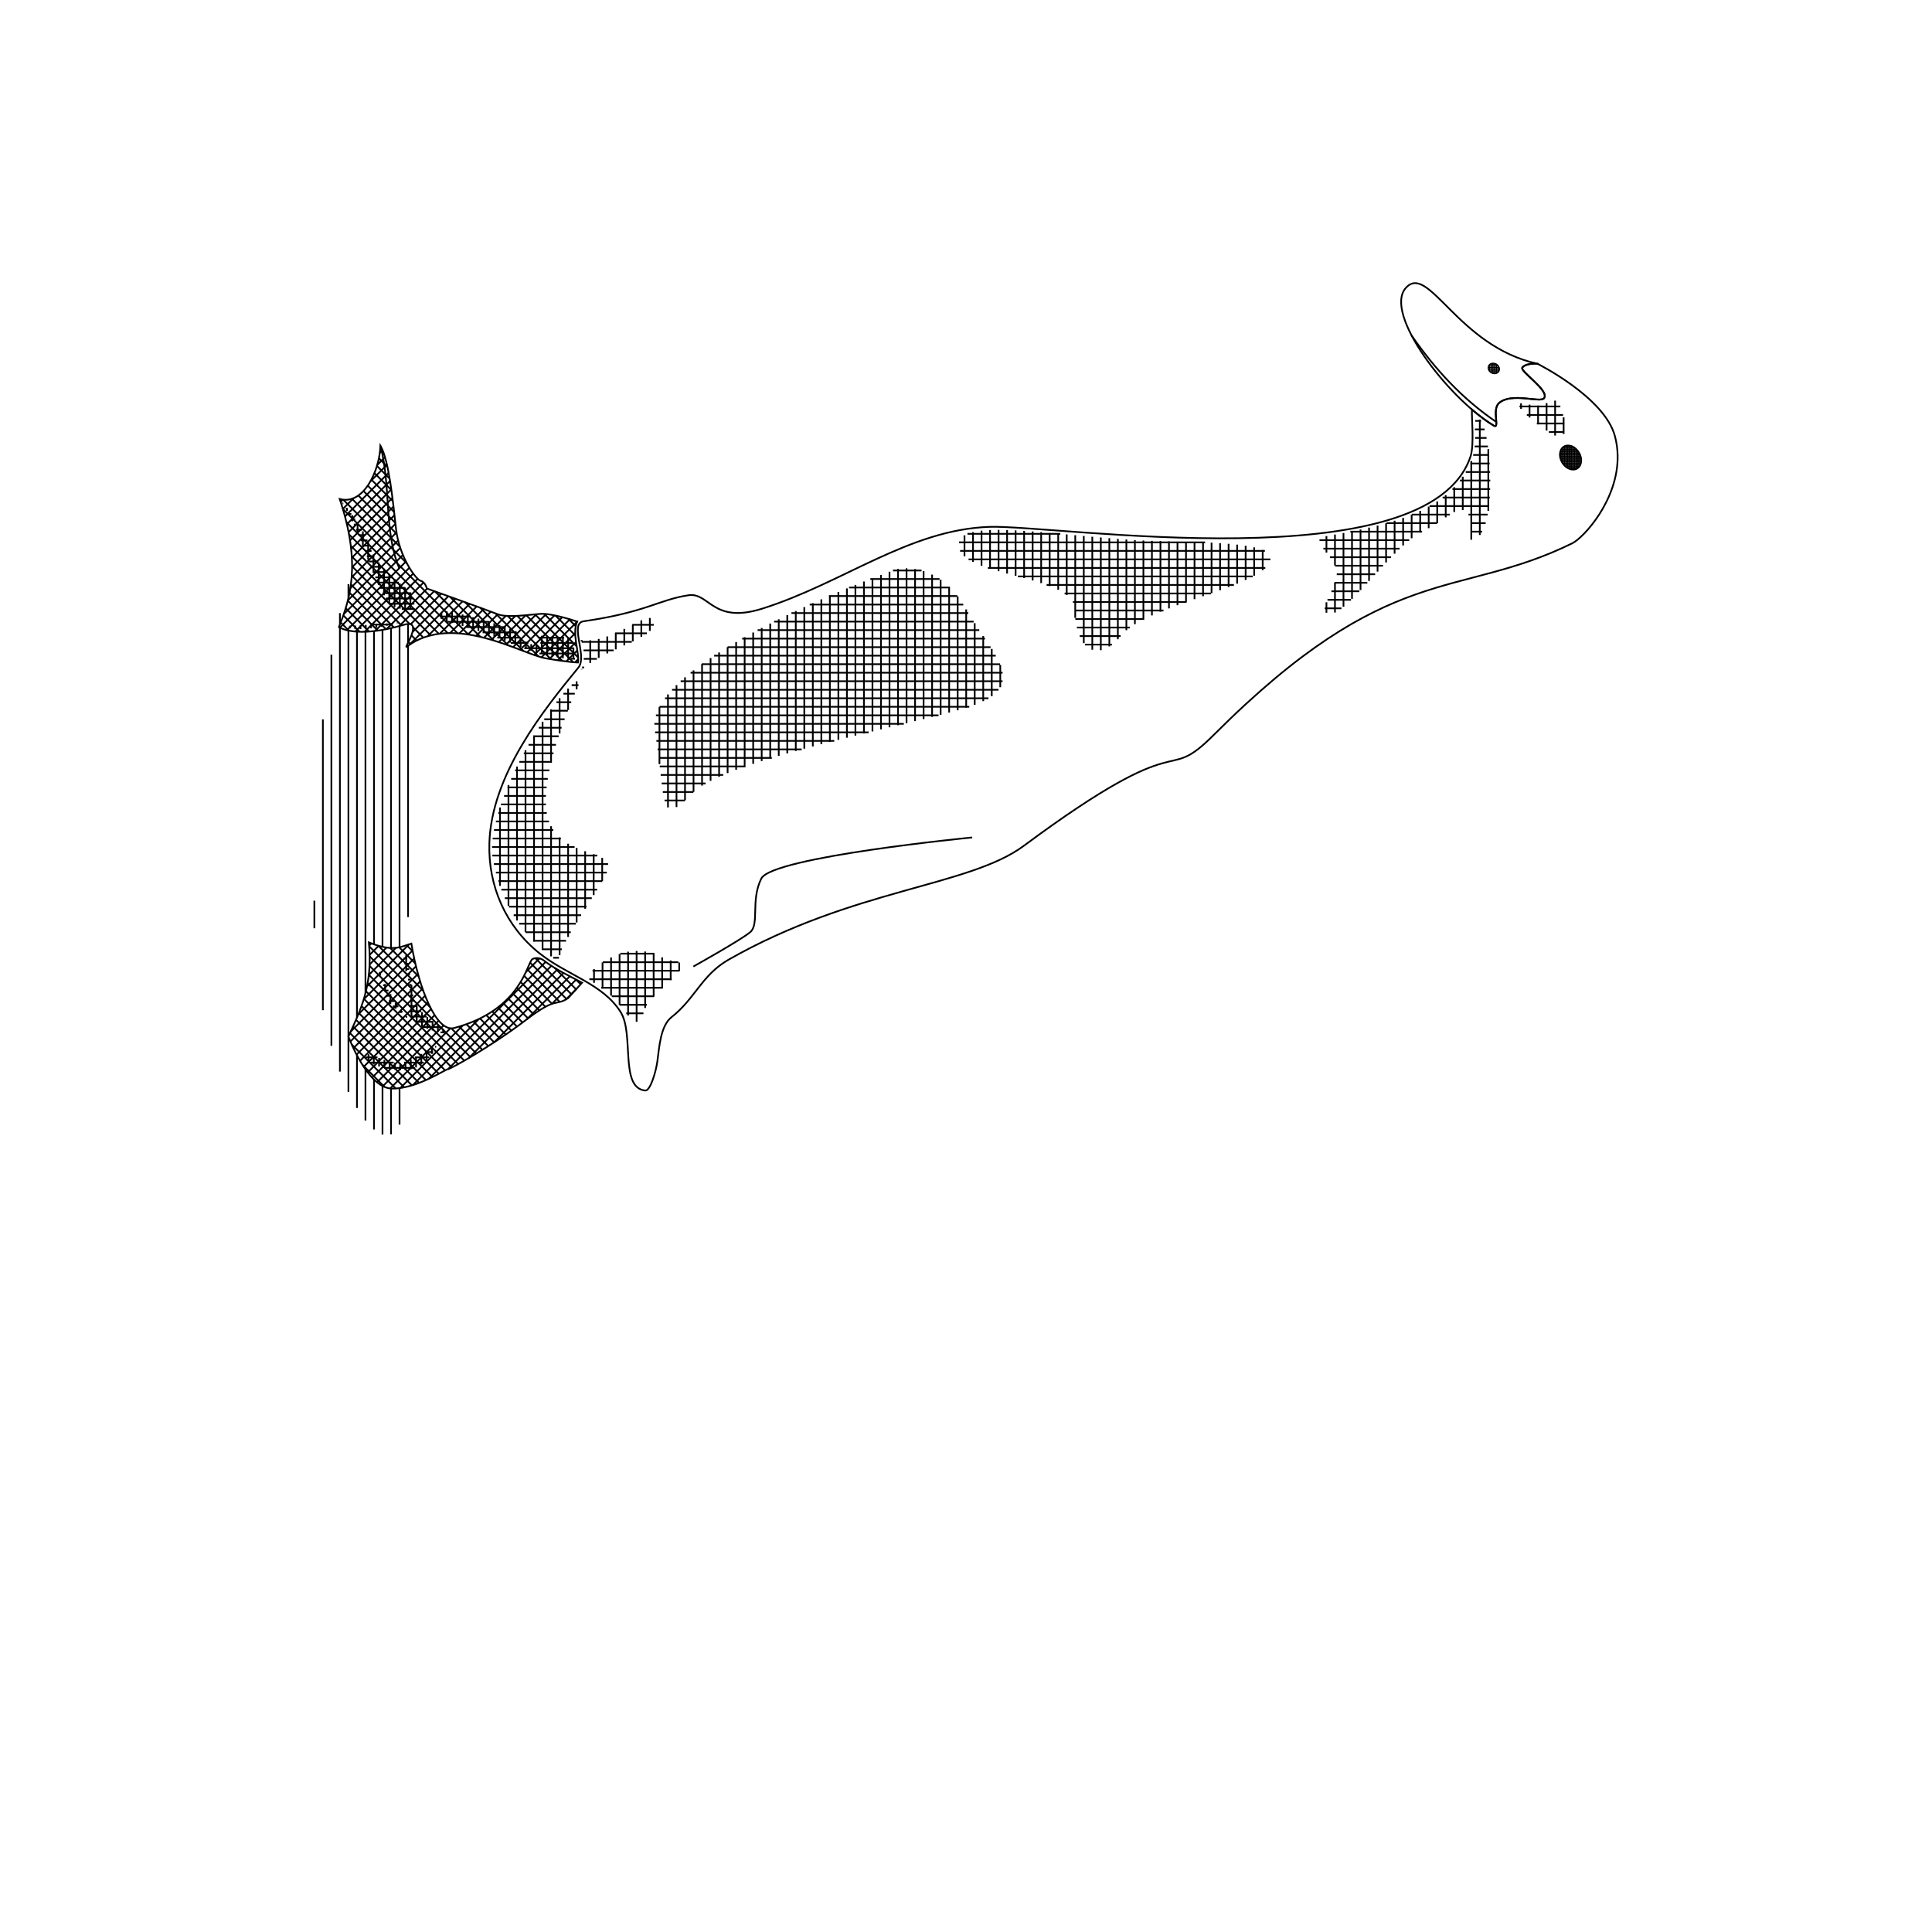 <?xml version="1.0" encoding="UTF-8" standalone="no"?>
<svg
   xmlns:dc="http://purl.org/dc/elements/1.1/"
   xmlns:cc="http://creativecommons.org/ns#"
   xmlns:rdf="http://www.w3.org/1999/02/22-rdf-syntax-ns#"
   xmlns:svg="http://www.w3.org/2000/svg"
   xmlns="http://www.w3.org/2000/svg"
   xmlns:sodipodi="http://sodipodi.sourceforge.net/DTD/sodipodi-0.dtd"
   xmlns:inkscape="http://www.inkscape.org/namespaces/inkscape"
   id="svg3970"
   version="1.1"
   viewBox="0 0 300 300"
   height="300mm"
   width="300mm"
   inkscape:version="1.0 (4035a4fb49, 2020-05-01)"
   sodipodi:docname="Duck_plot.svg">
  <defs
     id="defs3964" />
  <sodipodi:namedview
     inkscape:window-maximized="1"
     inkscape:window-y="30"
     inkscape:window-x="0"
     inkscape:window-height="2110"
     inkscape:window-width="3840"
     showgrid="false"
     inkscape:document-rotation="0"
     inkscape:current-layer="layer1"
     inkscape:document-units="mm"
     inkscape:cy="770.35042"
     inkscape:cx="256.74845"
     inkscape:zoom="1.4"
     inkscape:pageshadow="2"
     inkscape:pageopacity="0.0"
     borderopacity="1.0"
     bordercolor="#666666"
     pagecolor="#ffffff"
     id="base" />
  <g
     transform="translate(0,3)"
     id="layer1"
     inkscape:groupmode="layer"
     inkscape:label="Layer 1">
    <path
       style="display:inline;fill:none;stroke:#000000;stroke-width:0.265px;stroke-linecap:butt;stroke-linejoin:miter;stroke-opacity:1"
       d="m 26.246,98.218 c 1.671,6.416 0.533,13.225 2.89,18.945"
       id="path883-9"
       sodipodi:nodetypes="cc"
       transform="matrix(1,0,0,1,32.827,-32.006)" />
    <path
       style="fill:none;stroke:#000000;stroke-width:0.265px"
       d="m 99.29,236.768 v 3.246 m 0.567,3.347 h -0.388 m -0.025,-0.82 h 0.53 m 0.017,-0.82 H 99.401 m -0.05,-0.82 h 0.597 m -0.079,-0.82 h -0.575 m -0.061,-0.82 h 0.528 m -0.132,-0.82 h -0.457 m -0.061,-0.82 h 0.365 m -0.179,-0.82 h -0.246 m -0.061,-0.82 h 0.095"
       id="path2850"
       transform="matrix(0,1,-1,0,297.697,-5.308)" />
    <path
       style="fill:none;stroke:#000000;stroke-width:0.265px"
       d="m 98.042,224.622 v 4.712 m 0.82,-1.089 v -6.533 m 0.82,-2.514 v 6.095 m 0.82,-2.538 v -5.314 m 0.82,-7.349 v 4.038 m 0,6.351 v -3.571 m 0.82,-8.137 v 5.022 m 0,4.583 v -2.73 m 0.82,-7.021 v 7.661 m 0.82,-2.354 v -5.443 m 0.82,-0.074 v 0.612 m -6.197,20.119 h -0.87 m -0.288,-0.82 h 1.593 m 0.213,-0.82 h -1.69 m 0.172,-0.82 h 1.743 m 0.234,-0.82 h -1.785 m 0.205,-0.82 h 1.825 m 0.259,-0.82 h -1.868 m 0.228,-0.82 h 1.904 m 0.28,-0.82 h -1.957 m 0.242,-0.82 h 2.001 m 0.303,-0.82 h -2.052 m 0.264,-0.82 h 2.096 m 0.318,-0.82 h -2.133 m 0.309,-0.82 h 2.147 m 0.325,-0.82 h -2.093 m 1.048,-0.82 h 1.369 m 0.315,-0.82 h -1.116 m 0.377,-0.82 h 1.037 m 0.277,-0.82 h -1.153 m -1.449,-0.82 h 2.856 m 0.216,-0.82 h -3.03 m 0.063,-0.82 h 3.144 m 0.138,-0.82 h -3.206 m 0.085,-0.82 h 3.22 m 0.061,-0.82 h -3.194 m 1.487,-0.82 h 1.733"
       id="path2860"
       transform="matrix(0,1,-1,0,297.697,-5.308)" />
    <path
       style="fill:none;stroke:#000000;stroke-width:0.265px"
       d="m 108.7,207.865 v 1.065 m 1.323,1.279 v -1.765 m 1.323,0.553 v 2.295 m 1.323,0.985 v -2.753 m 1.323,0.5 v 3.162 m 1.323,0.86 v -3.549 m 1.323,0.451 v 3.911 m 1.323,0.769 v -4.265 m 1.323,0.384 v 4.611 m 1.323,0.693 v -4.963 m 1.323,0.302 v 5.316 m 1.323,0.616 v -5.688 m 1.323,0.187 v 6.072 m 1.323,0.527 v -6.495 m 1.323,0.003 v 6.971 m 1.323,0.426 v -7.53 m 1.323,-0.349 v 8.246 m 1.323,0.296 v -9.207 m 1.323,-1.178 v 10.59 m 1.323,0.097 v -12.817 m 1.323,-3.533 v 16.301 m 1.323,-0.234 v -17.735 m 1.323,0.202 v 17.218 m 1.323,-0.386 V 204.185 m 1.323,0.792 v 14.87 m 1.323,-0.54 v -13.503 m 1.323,0.828 v 12.039 m 1.323,-0.738 v -10.474 m 1.323,0.816 v 8.802 m 1.323,-0.994 v -7.021 m 1.323,0.741 v 5.113 m 1.323,-1.388 v -3.068 m 1.323,0.442 v 0.889 m -11.164,8.272 h -12.177 m -3.485,-1.323 h 18.753 m 2.282,-1.323 h -23.906 m -2.543,-1.323 h 28.259 m 1.488,-1.323 H 116.489 m -2.105,-1.323 h 35.394 m -29.024,-1.323 h -8.293 m 18.143,0 h 20.205 m -34.61,-1.323 h -5.471 m 21.614,0 h 18.273 m -38.058,-1.323 h -3.331 m 24.089,0 h 14.485 m -38.443,-1.323 h -1.252 m 25.872,0 h 11.57 m -2.129,-1.323 h -8.933 m 0.461,-1.323 h 6.358 m -2.174,-1.323 h -3.616"
       id="path3324"
       transform="matrix(0,1,-1,0,297.697,-5.308)" />
    <path
       style="fill:none;stroke:#000000;stroke-width:0.265px"
       d="m 150.395,196.076 v 5.293 m 1.323,2.72 V 192.366 m 1.323,-0.165 v 13.482 m 1.323,0.497 v -12.792 m 1.323,1.397 v 9.553 m 1.323,-1.635 v -6.554 m 1.323,1.106 v 4.241 m 1.323,-1.041 v -2.671 m -6.856,7.674 h 2.12 m 0.914,-1.323 h -4.085 m -0.762,-1.323 h 5.922 m 1.433,-1.323 h -7.907 m -0.348,-1.323 h 9.903 m 0.983,-1.323 h -10.996 m 0.085,-1.323 h 8.77 m -1.769,-1.323 h -6.709 m 0.61,-1.323 h 4.808 m -1.246,-1.323 h -3.071 m 0.321,-1.323 h 1.307"
       id="path3339"
       transform="matrix(0,1,-1,0,297.697,-5.308)" />
    <path
       style="fill:none;stroke:#000000;stroke-width:0.265px"
       d="m 155.142,207.53 -0.74,0.74 m -1.81,3.307 3.336,-3.336 m 0.786,0.711 -5.62,5.62 m 0.69,0.806 5.66,-5.66 m 0.44,1.056 -5.068,5.068 m 1.013,0.484 4.352,-4.352 m 0.467,1.029 -3.854,3.854 m 0.904,0.592 3.507,-3.507 m 0.604,0.893 -3.265,3.265 m 0.788,0.709 3.108,-3.108 m 0.64,0.856 -3.017,3.017 m 0.679,0.818 2.974,-2.974 m 0.625,0.872 -2.977,2.977 m 0.573,0.923 3.019,-3.019 m 0.604,0.892 -3.107,3.107 m -11.382,11.382 0.948,-0.948 m 14.136,-12.64 -3.233,3.233 m -11.517,11.517 2.518,-2.518 m 12.82,-11.323 -3.398,3.398 m -11.846,11.846 4.438,-4.438 m 11.385,-9.888 -3.608,3.608 m -12.564,12.564 6.991,-6.991 m 9.751,-8.255 -3.907,3.907 m -12.743,12.743 9.488,-9.488 m 7.722,-6.225 -15.641,15.641 m 1.476,0.021 14.72,-14.72 m 0.537,0.96 -13.868,13.868 m 1.306,0.191 13.084,-13.084 m 0.452,1.045 -12.296,12.296 m 1.176,0.321 11.64,-11.64 m 0.509,0.988 -11.021,11.021 m 1.085,0.411 10.412,-10.412 m 0.439,1.058 -9.797,9.797 m 1.035,0.461 9.143,-9.143 m 0.307,1.189 -8.424,8.424 m 1.757,-0.26 6.845,-6.845 m -0.239,1.735 -3.423,3.423 m -18.52,-1.025 -0.351,-0.351 m 0.373,-1.123 1.399,1.399 m 1.504,0.007 -2.63,-2.63 m 0.04,-1.456 4.205,4.205 m 1.778,0.281 -6.511,-6.511 m 0.929,-0.567 7.586,7.586 m 2.334,0.838 -8.675,-8.675 m 1.217,-0.28 10.141,10.141 m 1.541,0.044 -10.493,-10.493 m 1.159,-0.338 10.372,10.372 m 0.999,-0.498 -10.242,-10.242 m 1.094,-0.403 10.113,10.113 m 0.926,-0.571 -9.981,-9.981 m 1.007,-0.489 9.849,9.849 m 0.812,-0.684 -9.712,-9.712 m 0.864,-0.633 9.575,9.575 m 0.599,-0.898 -9.439,-9.439 m 0.452,-1.045 9.34,9.34 m -0.06,-1.556 -9.729,-9.729 m -10.4,-11.897 2.112,2.112 m 17.556,17.556 -10.271,-10.271 m -8.862,-10.359 18.159,18.159 m -1.488,-2.984 -16.06,-16.06 m 0.572,-0.925 13.746,13.746 m -2.444,-3.94 -10.764,-10.764 m 0.519,-0.977 6.681,6.681 m -2.394,-3.89 -3.774,-3.774 m 1.473,-0.024 1.619,1.619"
       id="path2242"
       transform="matrix(0,1,-1,0,297.697,-5.308)" />
    <path
       style="display:inline;fill:none;stroke:#000000;stroke-width:0.265px;stroke-linecap:butt;stroke-linejoin:miter;stroke-opacity:1"
       d="m 151.421,213.294 c 0,0 -0.605,0.74 -0.218,1.672 0.387,0.932 7.891,1.521 10.743,12.238 0.662,2.736 -6.055,5.448 -13.119,6.616 0.558,1.759 1.294,2.89 -0.18,6.601 6.794,-0.66 10.608,1.343 14.613,3.174 0,0 7.947,-2.913 8.078,-6.694 0.131,-3.781 -3.025,-8.417 -2.987,-8.712 0.037,-0.295 -3.548,-6.773 -7.662,-12.156 -3.743,-4.898 -2.07,-4.569 -3.393,-6.555 l -2.393,-2.164 c -1.08,2.013 -2.043,4.126 -3.481,5.98 z"
       id="path875-5"
       sodipodi:nodetypes="ccccccsssccc"
       transform="matrix(0,1,-1,0,297.697,-5.308)" />
    <path
       style="fill:none;stroke:#000000;stroke-width:0.265px"
       d="m 151.139,234.452 v 0.585 m 0.82,-0.15 v -0.602 m 0.82,-0.128 v 0.546 m 0.82,-0.184 v -0.481 m 0.82,-0.112 v 0.415 m 0.82,-0.147 v -0.387 m 0.82,-0.125 v 0.402 m 0.82,-0.049 v -0.503 m 0.82,-0.204 v 0.76 m 0.82,0.087 v -1.228 m 0.82,-0.658 v 1.816 m 0.82,-0.287 v -2.386 m 0.82,-1.025 v 2.814 m 0.82,-1.23 v -2.754 m 0.82,-0.548 v 0.606 m -9.507,5.33 h -2.508 m 4.644,-0.82 h 4.935 m 1.016,-0.82 h -2.737 m 1.008,-0.82 h 2.253 m 0.321,-0.82 h -1.811 m 0.659,-0.82 h 1.432 m 0.224,-0.82 h -1.063 m 0.544,-0.82 h 0.614"
       id="path2835"
       transform="matrix(0,1,-1,0,297.697,-5.308)" />
    <path
       transform="matrix(0,1,-1,0,297.697,-5.308)"
       style="fill:none;stroke:#000000;stroke-width:0.265px"
       d="m 164.849,229.96 v 0.189 m 0.82,1.556 v -1.274 m 0.82,0.623 v 2.23 m 0,7.61 v -1.811 m 0.82,-7.187 v 3.036 m 0,5.229 v -3.587 m 0.82,-3.316 v 4.77 m -1.069,2.445 h -1.054 m 0.265,-0.82 h 1.324 m 0.322,-0.82 h -1.331 m 0.305,-0.82 h 1.243 m 0.154,-0.82 h -1.133 m 0.194,-0.82 h 1.047 m 0.072,-0.82 h -1.051 m -0.192,-0.82 h 1.251 m -0.132,-0.82 h -1.535 m -0.418,-0.82 h 1.668 m -0.463,-0.82 h -1.631 m -0.428,-0.82 h 1.375 m -0.952,-0.82 h -0.856"
       id="path2840" />
    <path
       style="fill:none;stroke:#000000;stroke-width:0.265px"
       d="m 152.84,238.877 v 0.017 m 0.82,-0.215 v -0.142 m 0.82,-0.353 v 0.269 m 0.82,-0.239 v -0.412 m 0.82,-0.418 v 0.572 m 0.82,-0.281 v -0.75 m 0.82,-0.512 v 0.925 m 0.82,-0.639 v -0.864 m 0.82,-0.645 v 0.495 m 0.82,-1.018 v -0.19 m -6.994,4.24 h 0.297 m 2.78,-0.82 h -1.203 m 1.576,-0.82 h 1.555 m 0.706,-0.82 h -0.95 m 1.111,-0.82 h 0.502 m 0.66,-0.82 h -0.195"
       id="path2845"
       transform="matrix(0,1,-1,0,297.697,-5.308)" />
    <path
       style="fill:none;stroke:#000000;stroke-width:0.265px"
       d="m 30.537,171.411 v -42.136 m 0,-3.371 v 2.893 m -1.323,74.835 v -5.665 m 0,-71.754 v 49.877 m -1.323,29.051 v -7.113 m 0,-71.481 v 49.657 m -1.323,28.969 v -7.538 m 0,-70.821 v 49.21 m -1.323,28.365 v -7.752 m 0,-69.631 v 48.633 m -1.323,27.353 v -7.936 m 0,-67.954 v 56.104 m -1.323,17.843 v -8.182 m 0,-65.776 v 59.933 m -1.323,11.527 v -8.586 m 0,-63.05 v 63.038 m 0,-68.094 v -2.153 m -1.323,6.764 v 68.933 m 0,-69.423 v -1.77 m -1.323,6.454 v 60.73 m -1.323,-5.527 v -45.159 m -1.323,28.151 v 4.286"
       id="path3955"
       transform="matrix(1,0,0,1,32.827,-32.006)" />
    <path
       transform="matrix(0,1,-1,0,297.697,-5.308)"
       style="fill:none;stroke:#000000;stroke-width:0.265px"
       d="m 99.539,208.294 -1.131,1.131 m -0.513,2.009 3.072,-3.072 m 1.708,-0.211 -5.041,5.041 m -25.476,25.476 0.568,-0.568 m 31.67,-30.173 -6.695,6.695 m -24.241,24.241 1.319,-1.319 m 30.358,-28.861 -7.303,7.303 m -23.179,23.179 1.972,-1.972 m 28.312,-26.816 -7.001,7.001 m -22.177,22.177 2.628,-2.628 m 26.278,-24.782 -6.714,6.714 m -21.17,21.17 3.33,-3.33 m 24.135,-22.638 -6.686,6.686 m -19.846,19.846 4.094,-4.094 m 21.597,-20.1 -6.729,6.729 m -18.131,18.131 4.95,-4.95 m 19.025,-17.529 -6.696,6.696 m -16.58,16.58 5.965,-5.965 m 16.554,-15.057 -6.783,6.783 m -15.228,15.228 7.45,-7.45 m 14.003,-12.506 -7.062,7.062 m -14.251,14.251 9.894,-9.894 m 11.054,-9.558 -19.514,19.514 m 2.053,-0.556 17.274,-17.274 m -0.03,1.527 -15.342,15.342 m 1.77,-0.273 13.68,-13.68 m 0.238,1.258 -12.265,12.265 m 10.995,-9.498 1.621,-1.621 m -2.102,2.102 -8.971,8.971 m 10.708,-9.212 0.817,-0.817 m -2.347,2.347 -7.731,7.731 m 10.294,-8.797 0.328,-0.328 m -2.577,2.577 -6.681,6.681 m 1.288,0.209 5.665,-5.665 m 0.218,1.278 -4.663,4.663 m 1.169,0.327 3.639,-3.639 m 0.03,1.467 -2.541,2.541 m 1.096,0.401 1.269,-1.269 m -28.038,-5.22 0.419,0.419 m 1.901,0.404 -1.209,-1.209 m 6.579,6.579 0.32,0.32 m -3.127,-4.623 -2.583,-2.583 m 5.154,5.154 1.697,1.697 m 1.167,-0.33 -6.778,-6.778 m 1.275,-0.222 6.703,6.703 m 1.232,-0.264 -6.63,-6.63 m 1.319,-0.178 6.587,6.587 m 1.324,-0.173 -6.579,-6.579 m 1.345,-0.152 6.619,6.619 m 1.463,-0.034 -6.738,-6.738 m 1.332,-0.165 6.967,6.967 m 1.697,0.2 -7.421,-7.421 m 1.161,-0.336 8.149,8.149 m 2.136,0.639 -9.197,-9.197 m 1.028,-0.469 10.264,10.264 m 0.398,-1.099 -9.698,-9.698 m 0.9,-0.596 9.001,9.001 m 0.038,-1.458 -8.232,-8.232 m 0.58,-0.917 7.533,7.533 m -0.291,-1.787 -6.292,-6.292 m 0.395,-1.101 5.428,5.428 m -0.276,-1.772 -4.758,-4.758 m 0.395,-1.101 5.579,5.579 m 1.95,0.453 -7.134,-7.134 m 0.397,-1.1 5.415,5.415 m -0.386,-1.882 -4.631,-4.631 m 0.398,-1.098 4.134,4.134 m 0.056,-1.441 -3.791,-3.791 m 0.403,-1.094 3.548,3.548 m 0.228,-1.268 -3.367,-3.367 m 0.243,-1.254 3.406,3.406 m 0.324,-1.172 -3.717,-3.717 m -0.109,-1.605 4.18,4.18 m 0.383,-1.114 -4.721,-4.721 m -0.022,-1.519 5.139,5.139 m 0.408,-1.088 -5.344,-5.344 m 0.285,-1.212 5.47,5.47 m 0.401,-1.096 -5.544,-5.544 m 0.389,-1.108 5.517,5.517 m 0.25,-1.246 -3.993,-3.993 m 1.375,-0.122 2.824,2.824 m 0.184,-1.313 -1.709,-1.709 m 1.361,-0.136 0.486,0.486"
       id="path2237" />
    <path
       style="display:inline;fill:none;stroke:#000000;stroke-width:0.265px;stroke-linecap:butt;stroke-linejoin:miter;stroke-opacity:1"
       d="m 98.828,208.083 c 0,0 -1.324,3.837 -1.199,5.701 0.125,1.864 0.669,5.109 0.04,6.682 -0.629,1.573 -3.977,10.948 -3.977,10.948 0,0 -1.036,0.255 -1.189,0.956 -0.153,0.701 -3.659,3.335 -8.1,3.836 -4.441,0.501 -10.596,1.092 -12.884,2.416 4.031,0.161 9.279,2.672 8.273,6.325 10.275,-3.434 15.636,-1.543 19.887,0.121 0,0 1.875,-2.533 -0.348,-10.062 -0.972,-3.29 3.854,0.143 3.397,-0.465 -5.396,-7.187 1.155,-17.853 1.8,-21.562 0.675,-3.886 0.65,-5.032 0.65,-5.032 -1.605,-0.238 -4.416,0.965 -6.35,0.136 z"
       id="path873-3"
       sodipodi:nodetypes="csscsscccsssccc"
       transform="matrix(0,1,-1,0,297.697,-5.308)" />
    <path
       style="fill:none;stroke:#000000;stroke-width:0.265px"
       d="m 99.328,196.174 v 3.34 m 1.323,2.685 v -4.95 m 1.323,2.344 v 7.771 m 1.323,-0.274 v -4.677 m 1.323,2.599 v 2.041 m 1.323,0.251 v -0.307 m -4.248,0.375 h 0.228 m 4.341,0 h -0.064 m -4.466,-1.323 h 3.52 m -0.792,-1.323 h -2.933 m -0.393,-1.323 h 2.64 m -0.635,-1.323 h -2.539 m -0.635,-1.323 h 2.557 M 101.897,199.436 h -2.609 m -0.649,-1.323 h 2.566 m -0.931,-1.323 h -2.005"
       id="path3329"
       transform="matrix(0,1,-1,0,297.697,-5.308)" />
    <path
       style="fill:none;stroke:#000000;stroke-width:0.265px"
       d="m 90.892,154.601 v 4.436 m 1.323,3.519 v -10.752 m 1.323,-1.592 v 15.644 m 1.323,3.129 v -19.942 m 1.323,-0.919 v 23.84 m 1.323,2.84 v -27.464 m 1.323,-0.83 v 30.99 m 1.323,2.556 v -34.416 m 1.323,-0.89 v 37.705 m 1.323,2.26 v -40.835 m 1.323,-0.805 v 43.732 m 1.323,1.92 V 142.418 m 1.323,-0.401 v 48.445 m 1.323,1.542 v -49.982 m 1.323,0.625 v 50.689 m 1.323,1.097 v -50.221 m 1.323,2.978 v 48.092 m 1.323,0.562 v -43.882 m 1.323,5.388 v 38.736 m 1.323,-0.108 v -33.165 m 1.323,5.34 v 27.616 m 1.323,-0.185 v -22.366 m 1.323,4.629 v 17.565 m 1.323,-0.157 v -13.315 m 1.323,3.456 v 9.71 m 1.323,-0.153 v -6.821 m 1.323,1.899 v 4.744 m 1.323,-0.27 v -3.142 m -14.526,3.933 h 8.873 m 6.728,-1.323 h -17.541 m -1.442,-1.323 h 18.929 m -1.053,-1.323 h -19.091 m -1.083,-1.323 h 18.86 m -0.971,-1.323 H 105.413 m -0.924,-1.323 h 19.065 m -0.635,-1.323 h -19.298 m -0.824,-1.323 h 19.558 m -0.513,-1.323 h -19.834 m -0.753,-1.323 h 20.108 m -0.451,-1.323 h -20.386 m -0.708,-1.323 h 20.665 m -0.411,-1.323 H 99.131 m -0.663,-1.323 h 21.209 m -0.383,-1.323 H 97.82 m -0.634,-1.323 h 21.737 m -0.362,-1.323 H 96.568 m -0.602,-1.323 H 118.212 m -0.348,-1.323 H 95.376 m -0.579,-1.323 h 22.726 m -0.335,-1.323 H 94.231 m -0.554,-1.323 h 23.18 m -0.325,-1.323 H 93.134 m -0.527,-1.323 h 23.599 m -0.321,-1.323 H 92.083 m -0.504,-1.323 h 23.985 m -0.32,-1.323 H 91.088 m -0.435,-1.323 h 24.272 m -0.321,-1.323 H 90.551 m 0.115,-1.323 h 23.617 m -0.321,-1.323 H 90.987 m 0.545,-1.323 h 22.099 m -0.33,-1.323 H 92.33 m 1.103,-1.323 H 112.956 m -0.349,-1.323 H 94.926 m 2.016,-1.323 h 15.273 m -0.462,-1.323 H 99.079 m 1.987,-1.323 h 10.115 m -0.781,-1.323 h -7.326 m 2.475,-1.323 h 3.47"
       id="path3334"
       transform="matrix(0,1,-1,0,297.697,-5.308)" />
    <path
       style="display:inline;fill:none;stroke:#000000;stroke-width:0.265px;stroke-linecap:butt;stroke-linejoin:miter;stroke-opacity:1"
       d="m 118.14,159.046 c 0,0 -31.054,3.006 -32.749,6.379 -1.695,3.372 -0.248,7.095 -1.739,8.336 -1.491,1.241 -8.813,5.325 -8.813,5.325"
       id="path915-6"
       transform="matrix(1,0,0,1,32.827,-32.006)" />
    <path
       style="fill:none;stroke:#000000;stroke-width:0.265px"
       d="m 85.202,133.051 v 14.42 m 1.323,1.307 V 110.571 m 1.323,-9.288 v 47.329 m 1.323,-1.315 v -46.865 m 1.323,0.788 v 43.086 m 1.323,-4.648 v -36.49 m 1.323,2.924 v 29.086 m 1.323,-2.797 v -22.705 m 1.323,3.78 v 17.639 m 1.323,-0.281 v -13.785 m 1.323,3.001 v 10.685 m 1.323,-0.239 v -8.206 m 1.323,1.413 v 6.358 m 1.323,-0.816 v -4.187 m -16.963,22.893 h 3.259 m 0.867,-1.323 h -4.632 m -0.22,-1.323 h 5.435 m 0.461,-1.323 h -5.991 m -0.024,-1.323 h 6.412 m 0.37,-1.323 h -6.759 m 0.054,-1.323 h 7.057 m 0.355,-1.323 h -7.332 m 0.091,-1.323 h 7.607 m 0.404,-1.323 h -7.907 m 0.109,-1.323 h 8.262 m 0.575,-1.323 h -8.719 m 0.118,-1.323 h 9.406 m 3.563,-1.323 H 85.411 m 0.12,-1.323 h 16.644 m 1.023,-1.323 H 85.65 m 0.116,-1.323 h 17.501 m -0.58,-1.323 H 85.878 m 0.107,-1.323 h 15.576 m -1.394,-1.323 H 86.085 m 0.092,-1.323 H 99.226 M 98.493,120.149 H 86.243 m 0.046,-1.323 H 97.864 m -0.564,-1.323 H 86.323 m 0.034,-1.323 h 10.42 m -0.492,-1.323 h -9.893 m 0.035,-1.323 h 9.386 m -0.466,-1.323 h -8.884 m 0.049,-1.323 h 8.375 m -0.464,-1.323 h -7.848 m 0.077,-1.323 h 7.301 m -0.492,-1.323 H 86.748 m 0.128,-1.323 h 6.064 m -0.575,-1.323 h -5.314 m 0.246,-1.323 h 4.402 m -0.852,-1.323 h -3.154"
       id="path3344"
       transform="matrix(0,1,-1,0,297.697,-5.308)" />
    <path
       style="fill:none;stroke:#000000;stroke-width:0.265px"
       d="m 67.663,67.721 v 0.898 m 1.323,0.064 V 67.169 m 1.323,-0.306 v 1.784 m 1.323,0.067 V 66.648 M 72.955,66.492 v 2.452 m 1.323,0.453 v -3.015 m 1.323,-0.065 v 3.776 m 1.323,0.897 v -4.7 m 1.323,0.016 v 5.856 m 1.323,1.526 v -7.317 m 1.323,0.121 v 9.221 m 1.323,-6.043 V 66.69 m 0,5.871 v 5.916 m 1.323,-9.206 v -2.264 m 0,7.535 v 7.839 M 84.861,69.373 V 67.55 m 0,9.333 v 11.133 m 1.323,4.79 V 78.878 m 1.323,1.483 v 11.841 m 1.323,-1.019 V 81.689 m 1.323,1.255 v 7.44 M 91.476,90.128 v -5.962 m 1.323,1.216 v 5.038 m 1.323,0.533 v -4.338 m 1.323,1.298 v 3.652 m 1.323,0.433 v -2.602 m -11.222,2.332 h 2.573 m 9.335,0 H 95.83 M 85.31,90.404 h 4.797 m 7.313,0 H 92.75 M 85.065,89.081 H 96.514 M 95.293,87.758 H 84.81 m -0.277,-1.323 h 9.397 m -1.424,-1.323 h -8.272 m -0.318,-1.323 h 7.149 m -1.421,-1.323 h -6.081 m -0.395,-1.323 h 5.112 M 87.003,79.821 H 82.726 M 82.224,78.498 h 3.659 m -0.87,-1.323 h -3.365 m -0.675,-1.323 h 3.351 M 83.531,74.529 H 80.169 M 79.19,73.206 H 82.646 M 81.808,71.883 H 77.966 M 76.335,70.561 h 5.168 m 4.615,-1.323 H 73.892 m -6.436,-1.323 h 17.921 m -3.749,-1.323 h -9.578"
       id="path3349"
       transform="matrix(0,1,-1,0,297.697,-5.308)" />
    <path
       style="display:inline;fill:none;stroke:#000000;stroke-width:0.265px;stroke-linecap:butt;stroke-linejoin:miter;stroke-opacity:1"
       d="m 199.499,94.52 c -5.327,-3.638 -9.48,-8.158 -13.152,-13.442"
       id="path877-6"
       sodipodi:nodetypes="cc"
       transform="matrix(1,0,0,1,32.827,-32.006)" />
    <ellipse
       style="display:inline;fill:none;stroke:#000000;stroke-width:0.174;stroke-linecap:square;stroke-opacity:1;paint-order:fill markers stroke"
       id="path868-5"
       cx="-6.539"
       cy="88.061"
       rx="0.9"
       ry="0.782"
       transform="matrix(0.761,0.648,-0.69,0.724,297.697,-5.308)" />
    <path
       style="fill:none;stroke:#000000;stroke-width:0.174;stroke-opacity:1"
       d="m -6.706,87.294 -0.722,0.646 m 0.026,0.342 1.092,-0.978 m 0.281,0.114 -1.235,1.106 m 0.21,0.177 1.236,-1.107 m 0.139,0.241 -1.095,0.981 m 0.393,0.013 0.732,-0.656 m -1.789,-0.142 0.72,0.794 m 0.349,0.001 -0.988,-1.091 m 0.159,-0.208 1.1,1.213 m 0.215,-0.147 -1.101,-1.215 m 0.27,-0.086 0.991,1.094 m 0.082,-0.293 -0.726,-0.802"
       transform="matrix(0.761,0.648,-0.69,0.724,297.697,-5.308)"
       id="path3647" />
    <path
       style="display:inline;fill:none;stroke:#000000;stroke-width:0.265px;stroke-linecap:butt;stroke-linejoin:miter;stroke-opacity:1"
       d="m 58.79,58.966 c 0,0 -0.196,1.726 0.584,2.34 0.578,0.456 3.535,-4.22 4.752,-3.382 0.811,0.558 -0.946,4.994 0.748,6.989 1.015,1.195 4.143,-0.193 3.514,0.852 -4.305,7.148 -17.447,17.167 -21.377,13.631 -3.941,-3.547 9.038,-8.008 11.779,-20.429 z"
       id="path862-3"
       sodipodi:nodetypes="csssssc"
       transform="matrix(0,1,-1,0,297.697,-5.308)" />
    <path
       style="fill:none;stroke:#000000;stroke-width:0.265px"
       d="m 65.422,55.406 v 6.347 m 1.323,-1.14 v -5.634 m 1.323,-0.218 v 4.298 m 1.323,-1.872 v -2.377 m -4.454,6.703 h 0.856 m 1.339,-1.323 h -1.993 m 0.127,-1.323 h 2.95 M 69.161,57.543 h -4.264 m -0.385,-1.323 h 5.426 m -0.249,-1.323 h -2.573"
       id="path3354"
       transform="matrix(0,1,-1,0,297.697,-5.308)" />
    <ellipse
       style="display:inline;fill:none;stroke:#000000;stroke-width:0.2;stroke-linecap:square;stroke-opacity:1;paint-order:fill markers stroke"
       id="path866-7"
       cx="34.771"
       cy="84.056"
       rx="2.017"
       ry="1.545"
       transform="matrix(0.519,0.855,-0.855,0.519,297.697,-5.308)" />
    <path
       style="fill:none;stroke:#000000;stroke-width:0.2;stroke-opacity:1"
       d="m 33.425,82.91 -0.667,1.097 m 0.056,0.417 1.063,-1.749 m 0.378,-0.112 -1.306,2.149 m 0.172,0.227 1.469,-2.419 m 0.311,-0.003 -1.584,2.607 m 0.218,0.152 1.657,-2.728 m 0.273,0.06 -1.694,2.788 m 0.253,0.093 1.697,-2.793 m 0.24,0.115 -1.667,2.744 m 0.288,0.036 1.602,-2.636 m 0.202,0.177 -1.496,2.463 m 0.331,-0.036 1.341,-2.208 m 0.144,0.273 -1.119,1.842 m 0.428,-0.195 0.769,-1.266 m -3.867,0.658 1.499,0.911 m 0.539,0.018 -2.183,-1.326 m -0.01,-0.316 2.6,1.58 m 0.336,-0.106 -2.881,-1.75 m 0.111,-0.242 3.057,1.857 m 0.24,-0.164 -3.142,-1.909 m 0.193,-0.192 3.148,1.913 m 0.161,-0.212 -3.078,-1.87 m 0.274,-0.143 2.924,1.777 m 0.068,-0.268 -2.665,-1.619 m 0.388,-0.074 2.279,1.385 m -0.11,-0.376 -1.666,-1.012"
       transform="matrix(0.519,0.855,-0.855,0.519,297.697,-5.308)"
       id="path3652" />
    <path
       id="path864-6"
       style="display:inline;fill:none;stroke:#000000;stroke-width:0.265px;stroke-linecap:butt;stroke-linejoin:miter;stroke-opacity:1"
       d="m 73.008,46.512 c -0.986,0.021 -1.992,0.155 -3.008,0.429 -6.037,1.63 -11.21,12.025 -11.21,12.025 0,0 -0.11,1.785 0.583,2.34 0.578,0.456 3.536,-4.22 4.753,-3.382 0.811,0.558 -0.946,4.994 0.748,6.989 1.015,1.195 4.143,-0.193 3.514,0.852 -0.648,1.076 -1.5,2.217 -2.487,3.367 1.167,0.08 5.479,-0.376 7.277,0.22 19.647,6.514 10.582,64.585 10.94,74.737 0.44,12.475 8.763,22.759 12.696,35.231 2.446,7.755 -2.563,8.209 -2.076,11.465 0.692,4.623 2.621,6.487 4.044,16.298 0.325,2.243 5.434,-0.637 7.186,0.8 6.533,5.358 16.61,13.499 27.256,13.826 6.679,0.205 12.919,-2.545 17.095,-7.761 3.419,-4.271 4.739,-9.873 9.147,-12.627 3.419,-2.136 11.799,0.193 12.178,-3.821 0.073,-0.777 -2.885,-1.648 -4.494,-1.873 -2.213,-0.309 -5.54,-0.467 -6.918,-2.225 -2.856,-3.641 -6.544,-4.69 -8.909,-8.841 -11.051,-19.398 -11.339,-37.292 -17.682,-45.846 -19.238,-25.941 -9.149,-21.423 -17.19,-29.462 C 89.112,81.921 95.494,71.538 86.674,53.563 85.795,51.772 79.909,46.366 73.008,46.512 Z"
       sodipodi:nodetypes="ssccssscsssssssssssssssss"
       transform="matrix(0,1,-1,0,297.697,-5.308)" />
    <path
       style="fill:none;stroke:#000000;stroke-width:0.265px"
       d="m 80.479,244.386 v 0.119 m 0.82,-0.492 v -0.269 m 0.82,-0.609 v 0.426 m 0.82,-0.42 v -0.592 m 0.82,-0.545 v 0.749 m 0.82,-0.368 v -0.89 m 0.82,-0.463 v 1.001 m 0.82,-0.338 v -1.059 m 0.82,-0.321 v 1.057 m 0.82,-0.318 v -1.049 m 0.82,-0.443 v 1.175 m 0.82,-0.319 v -1.418 m 0.82,-0.663 v 1.762 m 0.82,-0.331 v -2.2 m 0.82,-0.857 v 2.712 m 0.82,-0.363 v -3.292 m 0.82,-1.028 v 3.934 m 0.82,-0.425 v -4.377 m 0.82,-0.369 v 4.278 m 0.82,-0.521 v -3.91 m 0.82,-0.032 v 1.992 m -16.607,9.319 h -0.097 m 1.034,-0.82 h 0.446 m 1.599,-0.82 h -0.943 m 1.187,-0.82 h 1.57 m 2.026,-0.82 h -2.271 m 1.64,-0.82 h 2.748 m 2.073,-0.82 h -2.861 m 1.22,-0.82 h 3.498 m 1.602,-0.82 h -4.132 m 0.841,-0.82 h 4.622 m 0.521,-0.82 h -4.385 m 0.697,-0.82 H 96.824 m 0.121,-0.82 h -3.378 m 0.719,-0.82 h 2.72"
       id="path2855"
       transform="matrix(0,1,-1,0,297.697,-5.308)" />
  </g>
</svg>
